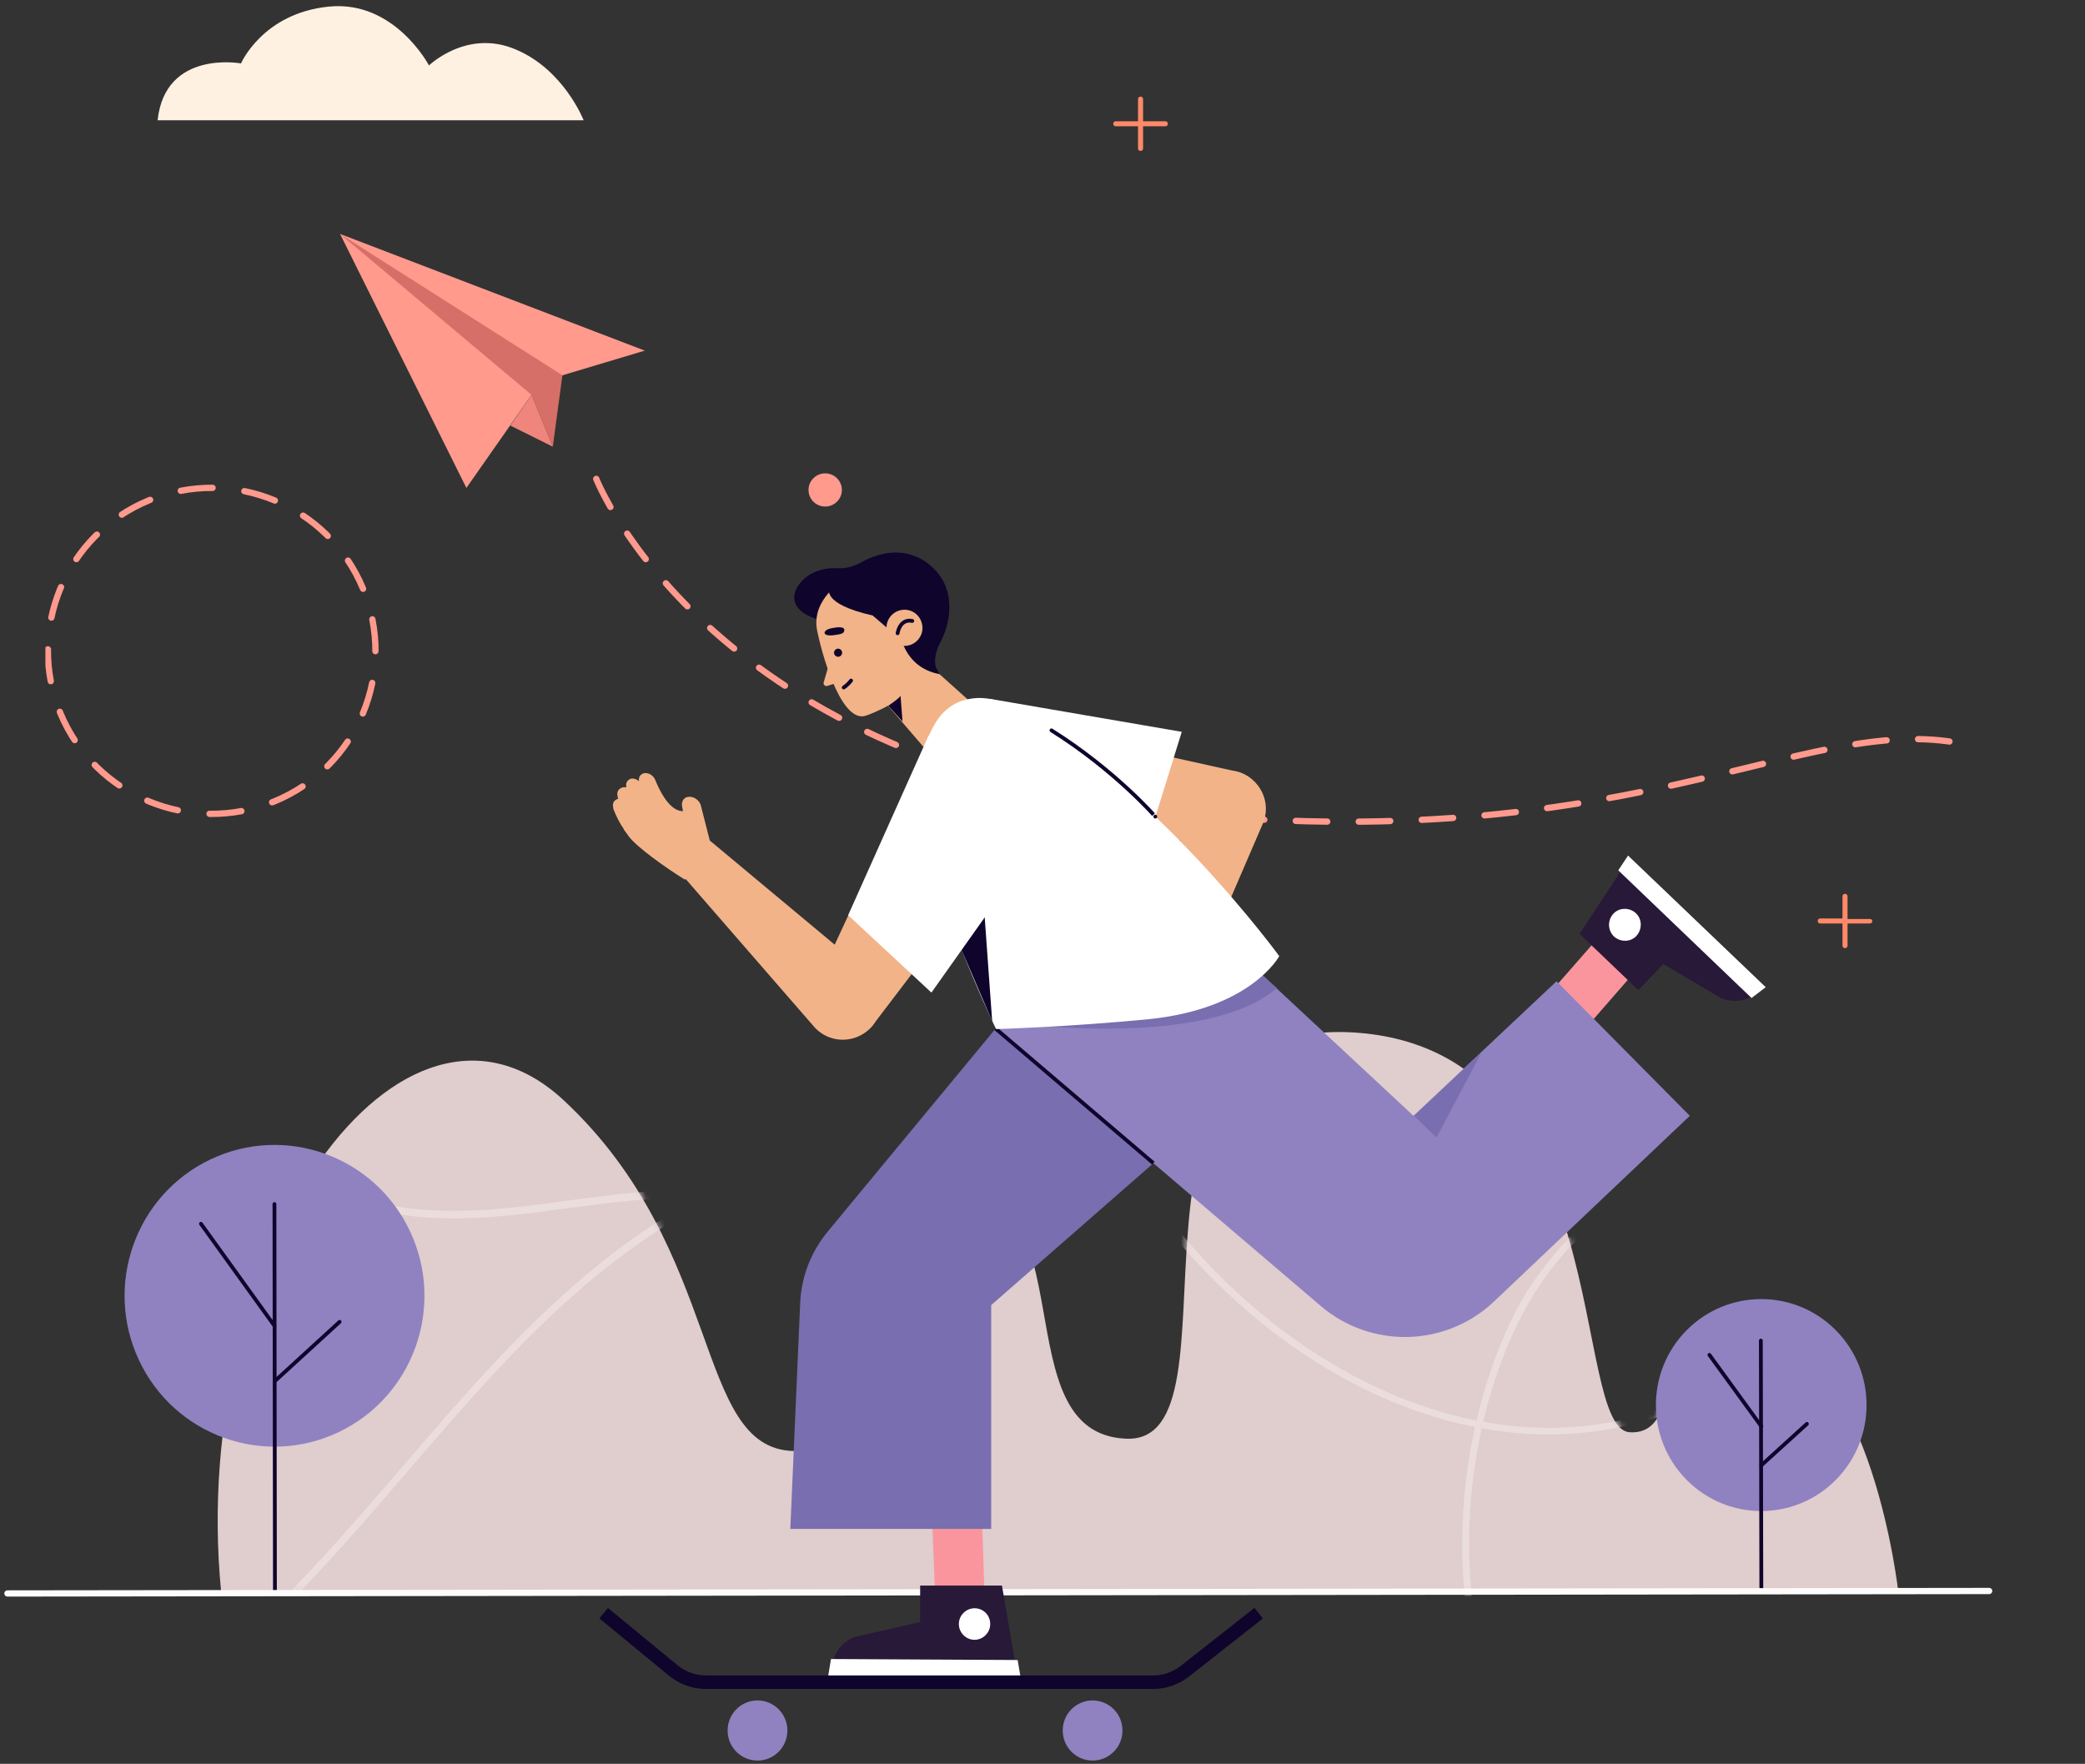 <svg width="331" height="280" viewBox="0 0 331 280" fill="none" xmlns="http://www.w3.org/2000/svg">
<rect x="0" y="0" width="331" height="280" fill="#333333" stroke="none"/>
<g clip-path="url(#clip0_104_118)">
<path d="M94.659 76.019C94.659 76.019 112.79 122.249 187.643 129.195C262.497 136.142 288.009 111.47 314.084 118.656" stroke="#FF9A8D" stroke-miterlimit="10" stroke-linecap="round" stroke-linejoin="round" stroke-dasharray="5 5"/>
<path d="M74.04 77.457L85.833 60.61L102.36 55.659L53.983 37.136L74.04 77.457Z" fill="#FF9A8D"/>
<path d="M53.983 37.136L84.389 62.686L87.759 70.909L89.283 59.572L53.983 37.136Z" fill="#D66F67"/>
<path d="M81.02 67.556L87.759 70.909L84.389 62.685L81.02 67.556Z" fill="#EF857D"/>
<path d="M43.553 127.221C56.816 121.753 63.115 106.62 57.621 93.42C52.127 80.22 36.921 73.952 23.657 79.42C10.393 84.887 4.095 100.02 9.589 113.22C15.083 126.42 30.289 132.689 43.553 127.221Z" stroke="#FF9A8D" stroke-linecap="round" stroke-linejoin="round" stroke-dasharray="5.08 5.08"/>
<path d="M184.996 19.251H181.466V15.738C181.466 15.498 181.305 15.338 181.065 15.338C180.824 15.338 180.664 15.498 180.664 15.738V19.251H177.133C176.893 19.251 176.732 19.41 176.732 19.65C176.732 19.89 176.893 20.049 177.133 20.049H180.664V23.562C180.664 23.802 180.824 23.962 181.065 23.962C181.305 23.962 181.466 23.802 181.466 23.562V20.049H184.996C185.237 20.049 185.397 19.89 185.397 19.65C185.397 19.41 185.237 19.251 184.996 19.251Z" fill="#FF8968"/>
<path d="M296.834 145.883H293.304V142.29C293.304 142.05 293.144 141.891 292.903 141.891C292.663 141.891 292.502 142.05 292.502 142.29V145.803H288.972C288.731 145.803 288.571 145.963 288.571 146.202C288.571 146.442 288.731 146.601 288.972 146.601H292.502V150.115C292.502 150.354 292.663 150.514 292.903 150.514C293.144 150.514 293.304 150.354 293.304 150.115V146.601H296.834C297.075 146.601 297.236 146.442 297.236 146.202C297.236 145.963 296.995 145.883 296.834 145.883Z" fill="#FF8968"/>
<path d="M131.002 80.411C132.464 80.411 133.65 79.232 133.65 77.776C133.65 76.321 132.464 75.142 131.002 75.142C129.54 75.142 128.355 76.321 128.355 77.776C128.355 79.232 129.54 80.411 131.002 80.411Z" fill="#FF9A8D"/>
<path d="M91.69 204.967C93.152 204.967 94.338 203.787 94.338 202.332C94.338 200.877 93.152 199.697 91.69 199.697C90.228 199.697 89.043 200.877 89.043 202.332C89.043 203.787 90.228 204.967 91.69 204.967Z" fill="#FF9A8D"/>
<path d="M44.997 19.091H92.653C92.653 19.091 89.524 11.027 81.822 7.833C74.12 4.56 68.103 10.388 68.103 10.388C68.103 10.388 62.647 0.009 52.218 1.047C41.708 2.085 38.258 10.069 38.258 10.069C38.258 10.069 26.224 7.833 25.02 19.091H44.997Z" fill="#FFF1E2"/>
</g>
<path d="M301.394 252.954C301.394 252.954 297.272 214.846 279.15 211.247C260.951 207.569 268.417 227.836 258.773 227.366C249.129 226.897 256.984 166.567 214.986 163.906C172.987 161.167 198.653 229.323 178.742 228.384C158.91 227.523 172.987 188.32 150.277 186.99C127.566 185.659 141.799 230.731 125.933 230.34C110.067 229.87 115.122 198.571 89.534 174.704C63.946 150.838 29.88 198.258 35.091 252.563L301.394 252.954Z" fill="#E0CDCD"/>
<mask id="mask0_104_118" style="mask-type:luminance" maskUnits="userSpaceOnUse" x="34" y="163" width="268" height="90">
<path d="M301.394 252.954C301.394 252.954 297.272 214.846 279.15 211.247C260.951 207.569 268.417 227.836 258.773 227.366C249.129 226.897 256.984 166.567 214.986 163.906C172.987 161.167 198.653 229.323 178.742 228.384C158.91 227.523 172.987 188.32 150.277 186.99C127.566 185.659 141.799 230.731 125.933 230.34C110.067 229.87 115.122 198.571 89.534 174.704C63.946 150.838 29.88 198.258 35.091 252.563L301.394 252.954Z" fill="white"/>
</mask>
<g mask="url(#mask0_104_118)">
<path d="M134.799 177.913C121.733 184.094 108.511 190.276 97 199.197C85.956 207.726 76.623 218.055 67.523 228.618C58.579 238.947 49.791 249.511 39.758 258.823C29.88 267.978 18.603 275.959 5.692 280.106C-6.674 284.097 -20.44 284.88 -32.729 280.028C-34.284 279.402 -35.762 278.698 -37.24 277.915C-37.94 277.524 -38.484 278.541 -37.862 278.933C-26.273 285.114 -12.741 285.819 -0.141 282.923C13.003 279.95 24.669 272.986 35.013 264.456C45.669 255.614 54.768 245.129 63.79 234.643C73.046 223.923 82.223 213.047 93.034 203.891C104.234 194.267 117.222 187.459 130.522 181.199C132.155 180.417 133.788 179.634 135.421 178.93C136.044 178.539 135.421 177.521 134.799 177.913Z" fill="#ECDDDD"/>
</g>
<mask id="mask1_104_118" style="mask-type:luminance" maskUnits="userSpaceOnUse" x="34" y="163" width="268" height="90">
<path d="M301.394 252.954C301.394 252.954 297.272 214.846 279.15 211.247C260.951 207.569 268.417 227.836 258.773 227.366C249.129 226.897 256.984 166.567 214.986 163.906C172.987 161.167 198.653 229.323 178.742 228.384C158.91 227.523 172.987 188.32 150.277 186.99C127.566 185.659 141.799 230.731 125.933 230.34C110.067 229.87 115.122 198.571 89.534 174.704C63.946 150.838 29.88 198.258 35.091 252.563L301.394 252.954Z" fill="white"/>
</mask>
<g mask="url(#mask1_104_118)">
<path d="M105.322 189.024C93.267 189.494 81.368 192.702 69.157 192.154C63.479 191.919 57.724 190.824 52.591 188.242C48.08 185.972 44.191 182.686 40.847 178.852C37.036 174.548 34.002 169.618 31.358 164.454C31.047 163.75 30.036 164.376 30.347 165.08C35.013 174.078 41.158 182.999 50.102 188.242C60.29 194.189 72.423 193.954 83.779 192.624C90.934 191.763 98.089 190.511 105.322 190.276C106.1 190.12 106.1 188.946 105.322 189.024Z" fill="#ECDDDD"/>
</g>
<mask id="mask2_104_118" style="mask-type:luminance" maskUnits="userSpaceOnUse" x="34" y="163" width="268" height="90">
<path d="M301.394 252.954C301.394 252.954 297.272 214.846 279.15 211.247C260.951 207.569 268.417 227.836 258.773 227.366C249.129 226.897 256.984 166.567 214.986 163.906C172.987 161.167 198.653 229.323 178.742 228.384C158.91 227.523 172.987 188.32 150.277 186.99C127.566 185.659 141.799 230.731 125.933 230.34C110.067 229.87 115.122 198.571 89.534 174.704C63.946 150.838 29.88 198.258 35.091 252.563L301.394 252.954Z" fill="white"/>
</mask>
<g mask="url(#mask2_104_118)">
<path d="M80.123 136.44C103.3 137.223 127.877 138.24 148.099 150.995C157.354 156.863 164.354 165.08 170.576 174C176.642 182.686 182.164 191.763 189.242 199.588C202.619 214.298 220.974 225.801 241.118 227.523C261.184 229.244 280.084 219.619 293.694 205.222C308.549 189.415 316.405 168.444 319.127 147.16C319.516 144.422 319.749 141.605 319.982 138.866C320.06 138.084 318.894 138.084 318.816 138.866C317.182 160.698 310.805 182.764 296.805 199.901C284.283 215.316 265.851 226.818 245.629 226.662C225.252 226.505 206.119 215.55 192.197 201.074C177.731 186.129 169.798 165.471 152.765 152.794C134.488 139.257 111.078 136.597 89.145 135.58C86.112 135.423 83.156 135.345 80.123 135.267C79.345 135.267 79.345 136.44 80.123 136.44Z" fill="#ECDDDD"/>
</g>
<mask id="mask3_104_118" style="mask-type:luminance" maskUnits="userSpaceOnUse" x="34" y="163" width="268" height="90">
<path d="M301.394 252.954C301.394 252.954 297.272 214.846 279.15 211.247C260.951 207.569 268.417 227.836 258.773 227.366C249.129 226.897 256.984 166.567 214.986 163.906C172.987 161.167 198.653 229.323 178.742 228.384C158.91 227.523 172.987 188.32 150.277 186.99C127.566 185.659 141.799 230.731 125.933 230.34C110.067 229.87 115.122 198.571 89.534 174.704C63.946 150.838 29.88 198.258 35.091 252.563L301.394 252.954Z" fill="white"/>
</mask>
<g mask="url(#mask3_104_118)">
<path d="M274.328 178.851C266.317 183.468 258.229 188.085 251.384 194.345C247.962 197.475 244.929 201.074 242.44 204.987C239.796 209.29 237.852 213.907 236.296 218.68C233.029 228.696 231.707 239.338 232.252 249.824C232.718 258.275 234.429 266.647 238.007 274.237C241.818 282.297 247.885 289.418 256.129 293.017C256.829 293.33 257.373 292.313 256.751 292C241.663 285.505 234.974 268.134 233.574 252.719C232.641 242.546 233.574 232.296 236.296 222.436C238.94 212.968 243.14 204.126 250.062 197.084C257.218 189.885 266.084 184.72 274.873 179.79C275.573 179.477 274.95 178.46 274.328 178.851Z" fill="#ECDDDD"/>
</g>
<path d="M53.776 227.336C65.653 221.67 70.716 207.391 65.086 195.442C59.455 183.493 45.262 178.398 33.385 184.064C21.508 189.729 16.445 204.008 22.076 215.957C27.706 227.907 41.899 233.001 53.776 227.336Z" fill="#9082C0"/>
<path d="M43.569 191.137L43.647 252.484" stroke="#0F042C" stroke-width="0.603" stroke-miterlimit="10" stroke-linecap="round" stroke-linejoin="round"/>
<path d="M53.913 209.838L43.647 219.228" stroke="#0F042C" stroke-width="0.603" stroke-miterlimit="10" stroke-linecap="round" stroke-linejoin="round"/>
<path d="M31.902 194.267L43.569 210.464" stroke="#0F042C" stroke-width="0.603" stroke-miterlimit="10" stroke-linecap="round" stroke-linejoin="round"/>
<path d="M291.424 234.943C297.954 228.373 297.954 217.721 291.424 211.151C284.893 204.581 274.306 204.581 267.776 211.151C261.246 217.721 261.246 228.373 267.776 234.943C274.306 241.513 284.893 241.513 291.424 234.943Z" fill="#9082C0"/>
<path d="M279.539 212.812L279.617 252.406" stroke="#0F042C" stroke-width="0.603" stroke-miterlimit="10" stroke-linecap="round" stroke-linejoin="round"/>
<path d="M286.85 226.036L279.617 232.609" stroke="#0F042C" stroke-width="0.603" stroke-miterlimit="10" stroke-linecap="round" stroke-linejoin="round"/>
<path d="M271.373 215.081L279.617 226.427" stroke="#0F042C" stroke-width="0.603" stroke-miterlimit="10" stroke-linecap="round" stroke-linejoin="round"/>
<path d="M1.181 252.954L315.783 252.562" stroke="#FCFCFC" stroke-width="0.995" stroke-miterlimit="10" stroke-linecap="round" stroke-linejoin="round"/>
<path d="M147.943 240.434L148.41 252.25L156.265 252.328L155.876 240.043L147.943 240.434Z" fill="#FB959D"/>
<path d="M146.077 251.702V257.493L135.733 259.84C133.633 260.623 132.233 262.501 132.077 264.77L131.922 266.1L161.554 266.178L159.065 251.702H146.077Z" fill="#281938"/>
<path d="M131.922 263.361L161.554 263.518L162.021 266.257L131.455 266.178L131.922 263.361Z" fill="white"/>
<path d="M157.199 257.806C157.199 259.214 156.032 260.31 154.71 260.31C153.31 260.31 152.221 259.136 152.221 257.806C152.221 256.397 153.388 255.302 154.71 255.302C156.11 255.302 157.199 256.397 157.199 257.806Z" fill="white"/>
<path d="M164.276 155.769L131.455 195.441C128.733 198.727 127.177 202.718 127.022 207.022L125.466 242.704H157.354V207.178L197.175 172.357L199.431 153.891L164.276 155.769Z" fill="#796EAF"/>
<path d="M95.834 256.084L106.956 265.239C108.433 266.413 110.222 267.039 112.089 267.039H183.098C184.887 267.039 186.675 266.413 188.075 265.317L199.819 256.084" stroke="#0F042C" stroke-width="2.145" stroke-miterlimit="10"/>
<path d="M120.255 279.481C122.875 279.481 125 277.343 125 274.707C125 272.071 122.875 269.934 120.255 269.934C117.635 269.934 115.511 272.071 115.511 274.707C115.511 277.343 117.635 279.481 120.255 279.481Z" fill="#9082C0"/>
<path d="M173.454 279.481C176.074 279.481 178.198 277.343 178.198 274.707C178.198 272.071 176.074 269.934 173.454 269.934C170.833 269.934 168.709 272.071 168.709 274.707C168.709 277.343 170.833 279.481 173.454 279.481Z" fill="#9082C0"/>
<path d="M250.996 164.063L258.773 155.142L253.018 149.665L244.929 158.898L250.996 164.063Z" fill="#FB959D"/>
<path d="M260.095 157.177L264.062 153.03L273.162 158.429C275.184 159.29 277.595 158.899 279.228 157.412L280.239 156.551L258.773 136.05L250.762 148.257L260.095 157.177Z" fill="#281938"/>
<path d="M278.061 158.429L256.907 138.162L258.462 135.815L280.317 156.708L278.061 158.429Z" fill="white"/>
<path d="M256.129 145.048C257.062 144.031 258.695 144.031 259.706 144.97C260.718 145.909 260.718 147.552 259.784 148.57C258.851 149.587 257.218 149.587 256.207 148.648C255.195 147.631 255.195 146.066 256.129 145.048Z" fill="white"/>
<path d="M199.353 153.812L224.396 177.131L247.107 155.769L268.262 177.131L237.152 206.631C229.53 213.83 217.708 214.143 209.697 207.335L158.054 163.28L169.643 149.039L199.353 153.812Z" fill="#9082C0"/>
<path d="M159.376 162.263C159.376 162.263 191.109 166.802 202.697 156.864L192.586 147.709L159.376 162.263Z" fill="#796EAF"/>
<path d="M183.098 184.643L158.054 163.281" stroke="#0F042C" stroke-width="0.603" stroke-miterlimit="10"/>
<path d="M224.474 177.131L228.052 180.574L235.207 167.037L224.474 177.131Z" fill="#796EAF"/>
<path d="M148.954 91.056C146.466 87.926 142.032 86.283 136.588 89.335C136.588 89.335 136.588 89.335 136.51 89.335C136.51 89.335 136.433 89.335 136.433 89.413C135.966 89.648 134.566 90.352 132.777 90.195C131.533 90.117 128.811 90.43 127.099 92.465C126.788 92.856 126.477 93.247 126.322 93.717C125.777 95.047 126.088 96.534 128.111 97.629C132.777 100.055 133.555 95.595 133.555 95.595L148.954 106.941C148.954 106.941 147.632 105.063 149.265 102.011C150.899 98.959 151.599 94.343 148.954 91.056Z" fill="#0F042C"/>
<path d="M134.021 92.073C134.021 92.073 128.655 95.047 129.744 100.211C130.833 105.376 133.866 114.922 137.521 113.592C141.177 112.262 143.588 110.384 143.588 110.384L146.232 102.793L134.021 92.073Z" fill="#F2B389"/>
<path d="M131.922 104.358L130.755 108.349C130.677 108.662 130.988 108.975 131.299 108.897L133.477 108.193L131.922 104.358Z" fill="#F2B389"/>
<path d="M140.244 111.166L147.71 119.852L154.476 111.792L144.443 102.793L140.244 111.166Z" fill="#F2B389"/>
<path d="M132.388 99.664C132.388 99.664 130.833 99.82 130.91 100.525C130.91 100.525 130.988 100.994 132.31 100.838C133.633 100.681 134.021 100.525 134.021 100.055C134.177 99.507 133.088 99.507 132.388 99.664Z" fill="#0F042C"/>
<path d="M133.633 103.342C133.788 103.655 133.633 104.046 133.321 104.202C133.01 104.359 132.622 104.202 132.466 103.889C132.31 103.576 132.466 103.185 132.777 103.029C133.088 102.872 133.477 103.029 133.633 103.342Z" fill="#0F042C"/>
<path d="M133.944 109.132C133.944 109.132 134.488 108.819 135.11 108.037" stroke="#0F042C" stroke-width="0.603" stroke-miterlimit="10" stroke-linecap="round" stroke-linejoin="round"/>
<path d="M141.021 112.027C141.021 112.027 142.577 111.01 142.966 110.462L143.277 114.531L141.021 112.027Z" fill="#0F042C"/>
<path d="M142.577 98.803C142.577 98.803 142.655 105.845 149.188 107.019L147.399 103.811L147.632 100.368L144.988 100.602L142.577 98.803Z" fill="#0F042C"/>
<path d="M131.688 93.404C131.688 93.404 130.288 95.829 138.532 97.707L141.643 100.368L141.877 95.36L135.577 90.978L131.688 93.404Z" fill="#0F042C"/>
<path d="M146.388 99.116C146.699 100.681 145.688 102.168 144.132 102.481C142.577 102.794 141.099 101.776 140.788 100.211C140.477 98.646 141.488 97.16 143.043 96.847C144.599 96.534 146.077 97.551 146.388 99.116Z" fill="#F2B389"/>
<path d="M142.499 100.524C142.499 100.524 142.81 98.177 144.832 98.568" stroke="#0F042C" stroke-width="0.603" stroke-miterlimit="10" stroke-linecap="round" stroke-linejoin="round"/>
<path d="M182.242 133.467L195.464 133.389C197.564 133.389 199.508 132.137 200.364 130.181C201.842 126.894 199.353 122.825 195.775 122.356L178.12 118.443L182.242 133.467Z" fill="#F2B389"/>
<path d="M151.21 134.093L182.242 133.467L187.609 116.174L157.121 110.932C157.121 110.932 142.888 116.018 151.21 134.093Z" fill="white"/>
<path d="M189.009 126.973L180.998 158.585L188.075 159.524L200.519 130.65C202.153 126.582 199.042 122.121 194.608 122.356C191.964 122.434 189.709 124.312 189.009 126.973Z" fill="#F2B389"/>
<path d="M152.999 111.166C151.054 111.714 149.421 113.123 148.41 114.922C146.466 118.209 144.054 124.86 147.243 135.267C151.91 150.682 158.132 163.359 158.132 163.359C158.132 163.359 169.409 163.046 182.32 161.794C198.653 160.151 203.086 151.778 203.086 151.778C203.086 151.778 183.176 124.469 160.465 112.262C160.465 112.262 157.199 109.914 152.999 111.166Z" fill="white"/>
<path d="M183.409 129.633C183.487 129.711 177.031 122.278 166.92 115.939" stroke="#0F042C" stroke-width="0.603" stroke-miterlimit="10" stroke-linecap="round" stroke-linejoin="round"/>
<path d="M157.51 162.107L151.91 149.039L156.187 143.718L157.51 162.107Z" fill="#0F042C"/>
<path d="M134.721 145.205L129.122 157.255C128.188 159.211 128.499 161.48 129.899 163.124C132.233 165.862 136.977 165.315 138.921 162.263L149.888 147.865L134.721 145.205Z" fill="#F2B389"/>
<path d="M147.399 116.8L134.644 145.283L147.865 157.568L161.787 137.928C161.787 137.849 167.154 116.957 147.399 116.8Z" fill="white"/>
<path d="M137.599 154.203L112.633 133.389L108.744 139.414L129.355 163.124C132.388 166.332 137.677 165.393 139.388 161.324C140.399 158.82 139.699 155.925 137.599 154.203Z" fill="#F2B389"/>
<path d="M111.233 127.755C111 127.129 110.378 126.582 109.678 126.503C108.744 126.347 108.122 127.051 108.278 127.99L108.433 128.773C107.5 128.773 105.789 128.147 104 123.765C103.689 123.06 102.911 122.591 102.211 122.747C101.667 122.904 101.356 123.373 101.434 123.921V123.999C101.045 123.686 100.578 123.53 100.189 123.608C99.645 123.765 99.334 124.234 99.411 124.782C99.411 124.86 99.411 124.938 99.411 125.017C99.178 124.938 98.945 124.938 98.789 125.017C98.245 125.173 97.934 125.643 98.011 126.19C98.011 126.347 98.089 126.503 98.089 126.66C98.089 126.738 98.167 126.738 98.167 126.816H98.089C97.545 126.973 97.234 127.442 97.311 127.99C97.311 128.147 97.389 128.303 97.389 128.46C97.856 129.633 98.4 130.729 99.023 131.59C99.023 131.59 99.023 131.59 99.023 131.668C99.334 132.059 99.567 132.45 99.878 132.842C101.2 134.563 105.711 137.771 108.744 139.649L112.711 133.546L111.233 127.755Z" fill="#F2B389"/>
<defs>
<clipPath id="clip0_104_118">
<rect width="323" height="204" fill="white" transform="translate(7.209 0.967)"/>
</clipPath>
</defs>
</svg>
